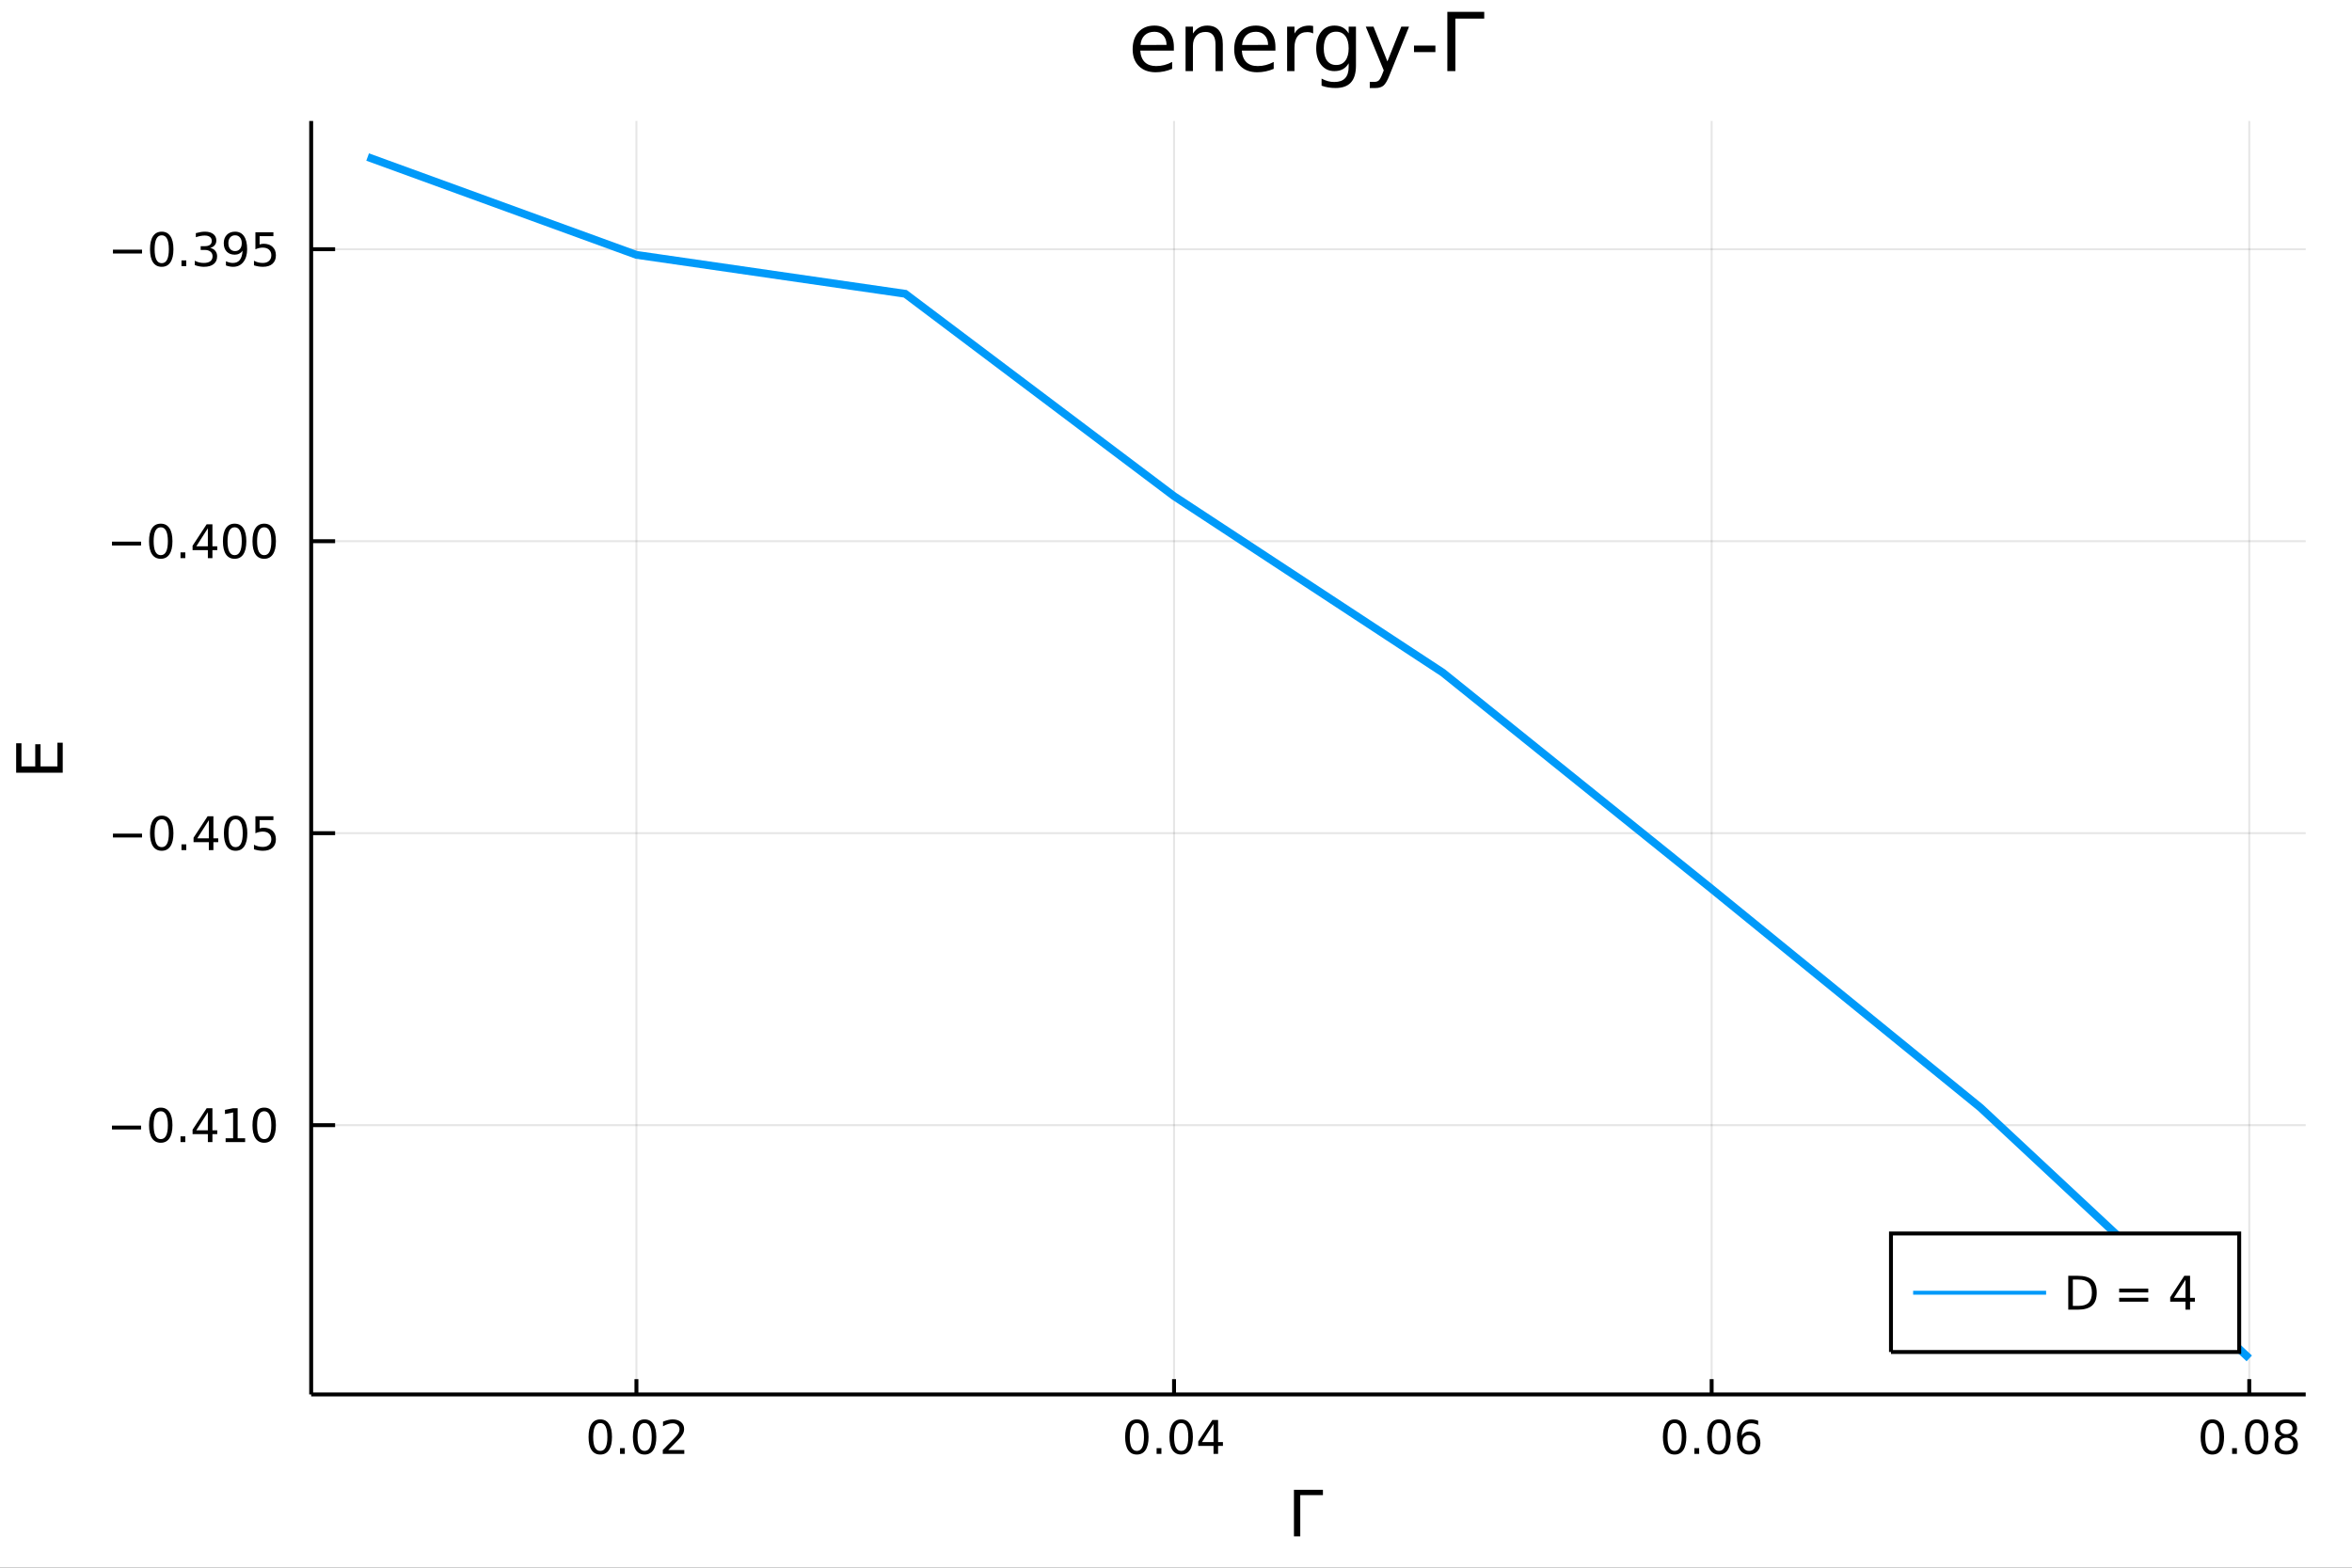 <?xml version="1.0" encoding="utf-8"?>
<svg xmlns="http://www.w3.org/2000/svg" xmlns:xlink="http://www.w3.org/1999/xlink" width="600" height="400" viewBox="0 0 2400 1600">
<rect x="0" y="0" width="2400" height="1600" fill="#333333" stroke="none"/>
<defs>
  <clipPath id="clip520">
    <rect x="0" y="0" width="2400" height="1600"/>
  </clipPath>
</defs>
<path clip-path="url(#clip520)" d="
M0 1600 L2400 1600 L2400 0 L0 0  Z
  " fill="#ffffff" fill-rule="evenodd" fill-opacity="1"/>
<defs>
  <clipPath id="clip521">
    <rect x="480" y="0" width="1681" height="1600"/>
  </clipPath>
</defs>
<path clip-path="url(#clip520)" d="
M317.528 1423.18 L2352.76 1423.18 L2352.76 123.472 L317.528 123.472  Z
  " fill="#ffffff" fill-rule="evenodd" fill-opacity="1"/>
<defs>
  <clipPath id="clip522">
    <rect x="317" y="123" width="2036" height="1301"/>
  </clipPath>
</defs>
<polyline clip-path="url(#clip522)" style="stroke:#000000; stroke-width:2; stroke-opacity:0.1; fill:none" points="
  649.418,1423.18 649.418,123.472 
  "/>
<polyline clip-path="url(#clip522)" style="stroke:#000000; stroke-width:2; stroke-opacity:0.1; fill:none" points="
  1198,1423.18 1198,123.472 
  "/>
<polyline clip-path="url(#clip522)" style="stroke:#000000; stroke-width:2; stroke-opacity:0.1; fill:none" points="
  1746.58,1423.18 1746.58,123.472 
  "/>
<polyline clip-path="url(#clip522)" style="stroke:#000000; stroke-width:2; stroke-opacity:0.1; fill:none" points="
  2295.16,1423.18 2295.16,123.472 
  "/>
<polyline clip-path="url(#clip520)" style="stroke:#000000; stroke-width:4; stroke-opacity:1; fill:none" points="
  317.528,1423.18 2352.76,1423.18 
  "/>
<polyline clip-path="url(#clip520)" style="stroke:#000000; stroke-width:4; stroke-opacity:1; fill:none" points="
  649.418,1423.18 649.418,1407.58 
  "/>
<polyline clip-path="url(#clip520)" style="stroke:#000000; stroke-width:4; stroke-opacity:1; fill:none" points="
  1198,1423.18 1198,1407.58 
  "/>
<polyline clip-path="url(#clip520)" style="stroke:#000000; stroke-width:4; stroke-opacity:1; fill:none" points="
  1746.58,1423.18 1746.58,1407.58 
  "/>
<polyline clip-path="url(#clip520)" style="stroke:#000000; stroke-width:4; stroke-opacity:1; fill:none" points="
  2295.16,1423.18 2295.16,1407.58 
  "/>
<path clip-path="url(#clip520)" d="M 0 0 M612.52 1452.37 Q608.909 1452.37 607.08 1455.94 Q605.275 1459.48 605.275 1466.61 Q605.275 1473.71 607.08 1477.28 Q608.909 1480.82 612.52 1480.82 Q616.154 1480.82 617.96 1477.28 Q619.789 1473.71 619.789 1466.61 Q619.789 1459.48 617.96 1455.94 Q616.154 1452.37 612.52 1452.37 M612.52 1448.67 Q618.33 1448.67 621.386 1453.27 Q624.465 1457.86 624.465 1466.61 Q624.465 1475.33 621.386 1479.94 Q618.33 1484.52 612.52 1484.52 Q606.71 1484.52 603.631 1479.94 Q600.576 1475.33 600.576 1466.61 Q600.576 1457.86 603.631 1453.27 Q606.71 1448.67 612.52 1448.67 Z" fill="#000000" fill-rule="evenodd" fill-opacity="1" /><path clip-path="url(#clip520)" d="M 0 0 M632.682 1477.97 L637.566 1477.97 L637.566 1483.85 L632.682 1483.85 L632.682 1477.97 Z" fill="#000000" fill-rule="evenodd" fill-opacity="1" /><path clip-path="url(#clip520)" d="M 0 0 M657.751 1452.37 Q654.14 1452.37 652.312 1455.94 Q650.506 1459.48 650.506 1466.61 Q650.506 1473.71 652.312 1477.28 Q654.14 1480.82 657.751 1480.82 Q661.386 1480.82 663.191 1477.28 Q665.02 1473.71 665.02 1466.61 Q665.02 1459.48 663.191 1455.94 Q661.386 1452.37 657.751 1452.37 M657.751 1448.67 Q663.562 1448.67 666.617 1453.27 Q669.696 1457.86 669.696 1466.61 Q669.696 1475.33 666.617 1479.94 Q663.562 1484.52 657.751 1484.52 Q651.941 1484.52 648.863 1479.94 Q645.807 1475.33 645.807 1466.61 Q645.807 1457.86 648.863 1453.27 Q651.941 1448.67 657.751 1448.67 Z" fill="#000000" fill-rule="evenodd" fill-opacity="1" /><path clip-path="url(#clip520)" d="M 0 0 M681.941 1479.92 L698.26 1479.92 L698.26 1483.85 L676.316 1483.85 L676.316 1479.92 Q678.978 1477.16 683.561 1472.53 Q688.168 1467.88 689.348 1466.54 Q691.594 1464.01 692.473 1462.28 Q693.376 1460.52 693.376 1458.83 Q693.376 1456.07 691.432 1454.34 Q689.51 1452.6 686.409 1452.6 Q684.21 1452.6 681.756 1453.37 Q679.325 1454.13 676.548 1455.68 L676.548 1450.96 Q679.372 1449.82 681.825 1449.25 Q684.279 1448.67 686.316 1448.67 Q691.686 1448.67 694.881 1451.35 Q698.075 1454.04 698.075 1458.53 Q698.075 1460.66 697.265 1462.58 Q696.478 1464.48 694.372 1467.07 Q693.793 1467.74 690.691 1470.96 Q687.589 1474.15 681.941 1479.92 Z" fill="#000000" fill-rule="evenodd" fill-opacity="1" /><path clip-path="url(#clip520)" d="M 0 0 M1160.06 1452.37 Q1156.45 1452.37 1154.62 1455.94 Q1152.81 1459.48 1152.81 1466.61 Q1152.81 1473.71 1154.62 1477.28 Q1156.45 1480.82 1160.06 1480.82 Q1163.69 1480.82 1165.5 1477.28 Q1167.33 1473.71 1167.33 1466.61 Q1167.33 1459.48 1165.5 1455.94 Q1163.69 1452.37 1160.06 1452.37 M1160.06 1448.67 Q1165.87 1448.67 1168.92 1453.27 Q1172 1457.86 1172 1466.61 Q1172 1475.33 1168.92 1479.94 Q1165.87 1484.52 1160.06 1484.52 Q1154.25 1484.52 1151.17 1479.94 Q1148.11 1475.33 1148.11 1466.61 Q1148.11 1457.86 1151.17 1453.27 Q1154.25 1448.67 1160.06 1448.67 Z" fill="#000000" fill-rule="evenodd" fill-opacity="1" /><path clip-path="url(#clip520)" d="M 0 0 M1180.22 1477.97 L1185.1 1477.97 L1185.1 1483.85 L1180.22 1483.85 L1180.22 1477.97 Z" fill="#000000" fill-rule="evenodd" fill-opacity="1" /><path clip-path="url(#clip520)" d="M 0 0 M1205.29 1452.37 Q1201.68 1452.37 1199.85 1455.94 Q1198.04 1459.48 1198.04 1466.61 Q1198.04 1473.71 1199.85 1477.28 Q1201.68 1480.82 1205.29 1480.82 Q1208.92 1480.82 1210.73 1477.28 Q1212.56 1473.71 1212.56 1466.61 Q1212.56 1459.48 1210.73 1455.94 Q1208.92 1452.37 1205.29 1452.37 M1205.29 1448.67 Q1211.1 1448.67 1214.15 1453.27 Q1217.23 1457.86 1217.23 1466.61 Q1217.23 1475.33 1214.15 1479.94 Q1211.1 1484.52 1205.29 1484.52 Q1199.48 1484.52 1196.4 1479.94 Q1193.34 1475.33 1193.34 1466.61 Q1193.34 1457.86 1196.4 1453.27 Q1199.48 1448.67 1205.29 1448.67 Z" fill="#000000" fill-rule="evenodd" fill-opacity="1" /><path clip-path="url(#clip520)" d="M 0 0 M1238.3 1453.37 L1226.49 1471.81 L1238.3 1471.81 L1238.3 1453.37 M1237.07 1449.29 L1242.95 1449.29 L1242.95 1471.81 L1247.88 1471.81 L1247.88 1475.7 L1242.95 1475.7 L1242.95 1483.85 L1238.3 1483.85 L1238.3 1475.7 L1222.7 1475.7 L1222.7 1471.19 L1237.07 1449.29 Z" fill="#000000" fill-rule="evenodd" fill-opacity="1" /><path clip-path="url(#clip520)" d="M 0 0 M1708.8 1452.37 Q1705.19 1452.37 1703.36 1455.94 Q1701.55 1459.48 1701.55 1466.61 Q1701.55 1473.71 1703.36 1477.28 Q1705.19 1480.82 1708.8 1480.82 Q1712.43 1480.82 1714.24 1477.28 Q1716.07 1473.71 1716.07 1466.61 Q1716.07 1459.48 1714.24 1455.94 Q1712.43 1452.37 1708.8 1452.37 M1708.8 1448.67 Q1714.61 1448.67 1717.66 1453.27 Q1720.74 1457.86 1720.74 1466.61 Q1720.74 1475.33 1717.66 1479.94 Q1714.61 1484.52 1708.8 1484.52 Q1702.99 1484.52 1699.91 1479.94 Q1696.85 1475.33 1696.85 1466.61 Q1696.85 1457.86 1699.91 1453.27 Q1702.99 1448.67 1708.8 1448.67 Z" fill="#000000" fill-rule="evenodd" fill-opacity="1" /><path clip-path="url(#clip520)" d="M 0 0 M1728.96 1477.97 L1733.84 1477.97 L1733.84 1483.85 L1728.96 1483.85 L1728.96 1477.97 Z" fill="#000000" fill-rule="evenodd" fill-opacity="1" /><path clip-path="url(#clip520)" d="M 0 0 M1754.03 1452.37 Q1750.42 1452.37 1748.59 1455.94 Q1746.78 1459.48 1746.78 1466.61 Q1746.78 1473.71 1748.59 1477.28 Q1750.42 1480.82 1754.03 1480.82 Q1757.66 1480.82 1759.47 1477.28 Q1761.3 1473.71 1761.3 1466.61 Q1761.3 1459.48 1759.47 1455.94 Q1757.66 1452.37 1754.03 1452.37 M1754.03 1448.67 Q1759.84 1448.67 1762.9 1453.27 Q1765.97 1457.86 1765.97 1466.61 Q1765.97 1475.33 1762.9 1479.94 Q1759.84 1484.52 1754.03 1484.52 Q1748.22 1484.52 1745.14 1479.94 Q1742.09 1475.33 1742.09 1466.61 Q1742.09 1457.86 1745.14 1453.27 Q1748.22 1448.67 1754.03 1448.67 Z" fill="#000000" fill-rule="evenodd" fill-opacity="1" /><path clip-path="url(#clip520)" d="M 0 0 M1784.77 1464.71 Q1781.62 1464.71 1779.77 1466.86 Q1777.94 1469.01 1777.94 1472.76 Q1777.94 1476.49 1779.77 1478.67 Q1781.62 1480.82 1784.77 1480.82 Q1787.92 1480.82 1789.75 1478.67 Q1791.6 1476.49 1791.6 1472.76 Q1791.6 1469.01 1789.75 1466.86 Q1787.92 1464.71 1784.77 1464.71 M1794.05 1450.06 L1794.05 1454.31 Q1792.29 1453.48 1790.49 1453.04 Q1788.71 1452.6 1786.95 1452.6 Q1782.32 1452.6 1779.86 1455.73 Q1777.43 1458.85 1777.09 1465.17 Q1778.45 1463.16 1780.51 1462.09 Q1782.57 1461 1785.05 1461 Q1790.26 1461 1793.27 1464.18 Q1796.3 1467.32 1796.3 1472.76 Q1796.3 1478.09 1793.15 1481.31 Q1790 1484.52 1784.77 1484.52 Q1778.78 1484.52 1775.6 1479.94 Q1772.43 1475.33 1772.43 1466.61 Q1772.43 1458.41 1776.32 1453.55 Q1780.21 1448.67 1786.76 1448.67 Q1788.52 1448.67 1790.3 1449.01 Q1792.11 1449.36 1794.05 1450.06 Z" fill="#000000" fill-rule="evenodd" fill-opacity="1" /><path clip-path="url(#clip520)" d="M 0 0 M2257.5 1452.37 Q2253.89 1452.37 2252.07 1455.94 Q2250.26 1459.48 2250.26 1466.61 Q2250.26 1473.71 2252.07 1477.28 Q2253.89 1480.82 2257.5 1480.82 Q2261.14 1480.82 2262.94 1477.28 Q2264.77 1473.71 2264.77 1466.61 Q2264.77 1459.48 2262.94 1455.94 Q2261.14 1452.37 2257.5 1452.37 M2257.5 1448.67 Q2263.32 1448.67 2266.37 1453.27 Q2269.45 1457.86 2269.45 1466.61 Q2269.45 1475.33 2266.37 1479.94 Q2263.32 1484.52 2257.5 1484.52 Q2251.69 1484.52 2248.62 1479.94 Q2245.56 1475.33 2245.56 1466.61 Q2245.56 1457.86 2248.62 1453.27 Q2251.69 1448.67 2257.5 1448.67 Z" fill="#000000" fill-rule="evenodd" fill-opacity="1" /><path clip-path="url(#clip520)" d="M 0 0 M2277.67 1477.97 L2282.55 1477.97 L2282.55 1483.85 L2277.67 1483.85 L2277.67 1477.97 Z" fill="#000000" fill-rule="evenodd" fill-opacity="1" /><path clip-path="url(#clip520)" d="M 0 0 M2302.74 1452.37 Q2299.12 1452.37 2297.3 1455.94 Q2295.49 1459.48 2295.49 1466.61 Q2295.49 1473.71 2297.3 1477.28 Q2299.12 1480.82 2302.74 1480.82 Q2306.37 1480.82 2308.18 1477.28 Q2310 1473.71 2310 1466.61 Q2310 1459.48 2308.18 1455.94 Q2306.37 1452.37 2302.74 1452.37 M2302.74 1448.67 Q2308.55 1448.67 2311.6 1453.27 Q2314.68 1457.86 2314.68 1466.61 Q2314.68 1475.33 2311.6 1479.94 Q2308.55 1484.52 2302.74 1484.52 Q2296.93 1484.52 2293.85 1479.94 Q2290.79 1475.33 2290.79 1466.61 Q2290.79 1457.86 2293.85 1453.27 Q2296.93 1448.67 2302.74 1448.67 Z" fill="#000000" fill-rule="evenodd" fill-opacity="1" /><path clip-path="url(#clip520)" d="M 0 0 M2332.9 1467.44 Q2329.56 1467.44 2327.64 1469.22 Q2325.75 1471 2325.75 1474.13 Q2325.75 1477.25 2327.64 1479.04 Q2329.56 1480.82 2332.9 1480.82 Q2336.23 1480.82 2338.15 1479.04 Q2340.07 1477.23 2340.07 1474.13 Q2340.07 1471 2338.15 1469.22 Q2336.25 1467.44 2332.9 1467.44 M2328.22 1465.45 Q2325.21 1464.71 2323.52 1462.65 Q2321.86 1460.59 2321.86 1457.63 Q2321.86 1453.48 2324.8 1451.07 Q2327.76 1448.67 2332.9 1448.67 Q2338.06 1448.67 2341 1451.07 Q2343.94 1453.48 2343.94 1457.63 Q2343.94 1460.59 2342.25 1462.65 Q2340.58 1464.71 2337.6 1465.45 Q2340.98 1466.24 2342.85 1468.53 Q2344.75 1470.82 2344.75 1474.13 Q2344.75 1479.15 2341.67 1481.84 Q2338.62 1484.52 2332.9 1484.52 Q2327.18 1484.52 2324.1 1481.84 Q2321.05 1479.15 2321.05 1474.13 Q2321.05 1470.82 2322.94 1468.53 Q2324.84 1466.24 2328.22 1465.45 M2326.51 1458.06 Q2326.51 1460.75 2328.18 1462.25 Q2329.87 1463.76 2332.9 1463.76 Q2335.91 1463.76 2337.6 1462.25 Q2339.31 1460.75 2339.31 1458.06 Q2339.31 1455.38 2337.6 1453.88 Q2335.91 1452.37 2332.9 1452.37 Q2329.87 1452.37 2328.18 1453.88 Q2326.51 1455.38 2326.51 1458.06 Z" fill="#000000" fill-rule="evenodd" fill-opacity="1" /><path clip-path="url(#clip520)" d="M 0 0 M1320.36 1568.04 L1320.36 1520.52 L1349.93 1520.52 L1349.93 1525.93 L1326.79 1525.93 L1326.79 1568.04 L1320.36 1568.04 Z" fill="#000000" fill-rule="evenodd" fill-opacity="1" /><polyline clip-path="url(#clip522)" style="stroke:#000000; stroke-width:2; stroke-opacity:0.1; fill:none" points="
  317.528,1148.36 2352.76,1148.36 
  "/>
<polyline clip-path="url(#clip522)" style="stroke:#000000; stroke-width:2; stroke-opacity:0.1; fill:none" points="
  317.528,850.359 2352.76,850.359 
  "/>
<polyline clip-path="url(#clip522)" style="stroke:#000000; stroke-width:2; stroke-opacity:0.1; fill:none" points="
  317.528,552.357 2352.76,552.357 
  "/>
<polyline clip-path="url(#clip522)" style="stroke:#000000; stroke-width:2; stroke-opacity:0.1; fill:none" points="
  317.528,254.355 2352.76,254.355 
  "/>
<polyline clip-path="url(#clip520)" style="stroke:#000000; stroke-width:4; stroke-opacity:1; fill:none" points="
  317.528,1423.18 317.528,123.472 
  "/>
<polyline clip-path="url(#clip520)" style="stroke:#000000; stroke-width:4; stroke-opacity:1; fill:none" points="
  317.528,1148.36 341.951,1148.36 
  "/>
<polyline clip-path="url(#clip520)" style="stroke:#000000; stroke-width:4; stroke-opacity:1; fill:none" points="
  317.528,850.359 341.951,850.359 
  "/>
<polyline clip-path="url(#clip520)" style="stroke:#000000; stroke-width:4; stroke-opacity:1; fill:none" points="
  317.528,552.357 341.951,552.357 
  "/>
<polyline clip-path="url(#clip520)" style="stroke:#000000; stroke-width:4; stroke-opacity:1; fill:none" points="
  317.528,254.355 341.951,254.355 
  "/>
<path clip-path="url(#clip520)" d="M 0 0 M114.26 1148.81 L143.936 1148.81 L143.936 1152.75 L114.26 1152.75 L114.26 1148.81 Z" fill="#000000" fill-rule="evenodd" fill-opacity="1" /><path clip-path="url(#clip520)" d="M 0 0 M164.028 1134.16 Q160.417 1134.16 158.589 1137.72 Q156.783 1141.27 156.783 1148.4 Q156.783 1155.5 158.589 1159.07 Q160.417 1162.61 164.028 1162.61 Q167.663 1162.61 169.468 1159.07 Q171.297 1155.5 171.297 1148.4 Q171.297 1141.27 169.468 1137.72 Q167.663 1134.16 164.028 1134.16 M164.028 1130.46 Q169.839 1130.46 172.894 1135.06 Q175.973 1139.65 175.973 1148.4 Q175.973 1157.12 172.894 1161.73 Q169.839 1166.31 164.028 1166.31 Q158.218 1166.31 155.14 1161.73 Q152.084 1157.12 152.084 1148.4 Q152.084 1139.65 155.14 1135.06 Q158.218 1130.46 164.028 1130.46 Z" fill="#000000" fill-rule="evenodd" fill-opacity="1" /><path clip-path="url(#clip520)" d="M 0 0 M184.19 1159.76 L189.075 1159.76 L189.075 1165.64 L184.19 1165.64 L184.19 1159.76 Z" fill="#000000" fill-rule="evenodd" fill-opacity="1" /><path clip-path="url(#clip520)" d="M 0 0 M212.107 1135.16 L200.301 1153.6 L212.107 1153.6 L212.107 1135.16 M210.88 1131.08 L216.76 1131.08 L216.76 1153.6 L221.69 1153.6 L221.69 1157.49 L216.76 1157.49 L216.76 1165.64 L212.107 1165.64 L212.107 1157.49 L196.505 1157.49 L196.505 1152.98 L210.88 1131.08 Z" fill="#000000" fill-rule="evenodd" fill-opacity="1" /><path clip-path="url(#clip520)" d="M 0 0 M230.232 1161.71 L237.871 1161.71 L237.871 1135.34 L229.56 1137.01 L229.56 1132.75 L237.824 1131.08 L242.5 1131.08 L242.5 1161.71 L250.139 1161.71 L250.139 1165.64 L230.232 1165.64 L230.232 1161.71 Z" fill="#000000" fill-rule="evenodd" fill-opacity="1" /><path clip-path="url(#clip520)" d="M 0 0 M269.583 1134.16 Q265.972 1134.16 264.144 1137.72 Q262.338 1141.27 262.338 1148.4 Q262.338 1155.5 264.144 1159.07 Q265.972 1162.61 269.583 1162.61 Q273.218 1162.61 275.023 1159.07 Q276.852 1155.5 276.852 1148.4 Q276.852 1141.27 275.023 1137.72 Q273.218 1134.16 269.583 1134.16 M269.583 1130.46 Q275.394 1130.46 278.449 1135.06 Q281.528 1139.65 281.528 1148.4 Q281.528 1157.12 278.449 1161.73 Q275.394 1166.31 269.583 1166.31 Q263.773 1166.31 260.695 1161.73 Q257.639 1157.12 257.639 1148.4 Q257.639 1139.65 260.695 1135.06 Q263.773 1130.46 269.583 1130.46 Z" fill="#000000" fill-rule="evenodd" fill-opacity="1" /><path clip-path="url(#clip520)" d="M 0 0 M115.256 850.81 L144.931 850.81 L144.931 854.746 L115.256 854.746 L115.256 850.81 Z" fill="#000000" fill-rule="evenodd" fill-opacity="1" /><path clip-path="url(#clip520)" d="M 0 0 M165.024 836.158 Q161.413 836.158 159.584 839.722 Q157.778 843.264 157.778 850.394 Q157.778 857.5 159.584 861.065 Q161.413 864.607 165.024 864.607 Q168.658 864.607 170.464 861.065 Q172.292 857.5 172.292 850.394 Q172.292 843.264 170.464 839.722 Q168.658 836.158 165.024 836.158 M165.024 832.454 Q170.834 832.454 173.889 837.06 Q176.968 841.644 176.968 850.394 Q176.968 859.121 173.889 863.727 Q170.834 868.31 165.024 868.31 Q159.214 868.31 156.135 863.727 Q153.079 859.121 153.079 850.394 Q153.079 841.644 156.135 837.06 Q159.214 832.454 165.024 832.454 Z" fill="#000000" fill-rule="evenodd" fill-opacity="1" /><path clip-path="url(#clip520)" d="M 0 0 M185.186 861.759 L190.07 861.759 L190.07 867.639 L185.186 867.639 L185.186 861.759 Z" fill="#000000" fill-rule="evenodd" fill-opacity="1" /><path clip-path="url(#clip520)" d="M 0 0 M213.102 837.153 L201.297 855.602 L213.102 855.602 L213.102 837.153 M211.875 833.079 L217.755 833.079 L217.755 855.602 L222.686 855.602 L222.686 859.491 L217.755 859.491 L217.755 867.639 L213.102 867.639 L213.102 859.491 L197.5 859.491 L197.5 854.977 L211.875 833.079 Z" fill="#000000" fill-rule="evenodd" fill-opacity="1" /><path clip-path="url(#clip520)" d="M 0 0 M240.417 836.158 Q236.806 836.158 234.977 839.722 Q233.172 843.264 233.172 850.394 Q233.172 857.5 234.977 861.065 Q236.806 864.607 240.417 864.607 Q244.051 864.607 245.857 861.065 Q247.685 857.5 247.685 850.394 Q247.685 843.264 245.857 839.722 Q244.051 836.158 240.417 836.158 M240.417 832.454 Q246.227 832.454 249.283 837.06 Q252.361 841.644 252.361 850.394 Q252.361 859.121 249.283 863.727 Q246.227 868.31 240.417 868.31 Q234.607 868.31 231.528 863.727 Q228.473 859.121 228.473 850.394 Q228.473 841.644 231.528 837.06 Q234.607 832.454 240.417 832.454 Z" fill="#000000" fill-rule="evenodd" fill-opacity="1" /><path clip-path="url(#clip520)" d="M 0 0 M260.625 833.079 L278.981 833.079 L278.981 837.014 L264.907 837.014 L264.907 845.486 Q265.926 845.139 266.945 844.977 Q267.963 844.792 268.982 844.792 Q274.769 844.792 278.148 847.963 Q281.528 851.134 281.528 856.551 Q281.528 862.13 278.056 865.232 Q274.583 868.31 268.264 868.31 Q266.088 868.31 263.82 867.94 Q261.574 867.57 259.167 866.829 L259.167 862.13 Q261.25 863.264 263.472 863.82 Q265.695 864.375 268.171 864.375 Q272.176 864.375 274.514 862.269 Q276.852 860.162 276.852 856.551 Q276.852 852.94 274.514 850.834 Q272.176 848.727 268.171 848.727 Q266.296 848.727 264.421 849.144 Q262.57 849.56 260.625 850.44 L260.625 833.079 Z" fill="#000000" fill-rule="evenodd" fill-opacity="1" /><path clip-path="url(#clip520)" d="M 0 0 M114.26 552.808 L143.936 552.808 L143.936 556.744 L114.26 556.744 L114.26 552.808 Z" fill="#000000" fill-rule="evenodd" fill-opacity="1" /><path clip-path="url(#clip520)" d="M 0 0 M164.028 538.156 Q160.417 538.156 158.589 541.72 Q156.783 545.262 156.783 552.392 Q156.783 559.498 158.589 563.063 Q160.417 566.605 164.028 566.605 Q167.663 566.605 169.468 563.063 Q171.297 559.498 171.297 552.392 Q171.297 545.262 169.468 541.72 Q167.663 538.156 164.028 538.156 M164.028 534.452 Q169.839 534.452 172.894 539.058 Q175.973 543.642 175.973 552.392 Q175.973 561.119 172.894 565.725 Q169.839 570.308 164.028 570.308 Q158.218 570.308 155.14 565.725 Q152.084 561.119 152.084 552.392 Q152.084 543.642 155.14 539.058 Q158.218 534.452 164.028 534.452 Z" fill="#000000" fill-rule="evenodd" fill-opacity="1" /><path clip-path="url(#clip520)" d="M 0 0 M184.19 563.757 L189.075 563.757 L189.075 569.637 L184.19 569.637 L184.19 563.757 Z" fill="#000000" fill-rule="evenodd" fill-opacity="1" /><path clip-path="url(#clip520)" d="M 0 0 M212.107 539.151 L200.301 557.6 L212.107 557.6 L212.107 539.151 M210.88 535.077 L216.76 535.077 L216.76 557.6 L221.69 557.6 L221.69 561.489 L216.76 561.489 L216.76 569.637 L212.107 569.637 L212.107 561.489 L196.505 561.489 L196.505 556.975 L210.88 535.077 Z" fill="#000000" fill-rule="evenodd" fill-opacity="1" /><path clip-path="url(#clip520)" d="M 0 0 M239.422 538.156 Q235.81 538.156 233.982 541.72 Q232.176 545.262 232.176 552.392 Q232.176 559.498 233.982 563.063 Q235.81 566.605 239.422 566.605 Q243.056 566.605 244.861 563.063 Q246.69 559.498 246.69 552.392 Q246.69 545.262 244.861 541.72 Q243.056 538.156 239.422 538.156 M239.422 534.452 Q245.232 534.452 248.287 539.058 Q251.366 543.642 251.366 552.392 Q251.366 561.119 248.287 565.725 Q245.232 570.308 239.422 570.308 Q233.611 570.308 230.533 565.725 Q227.477 561.119 227.477 552.392 Q227.477 543.642 230.533 539.058 Q233.611 534.452 239.422 534.452 Z" fill="#000000" fill-rule="evenodd" fill-opacity="1" /><path clip-path="url(#clip520)" d="M 0 0 M269.583 538.156 Q265.972 538.156 264.144 541.72 Q262.338 545.262 262.338 552.392 Q262.338 559.498 264.144 563.063 Q265.972 566.605 269.583 566.605 Q273.218 566.605 275.023 563.063 Q276.852 559.498 276.852 552.392 Q276.852 545.262 275.023 541.72 Q273.218 538.156 269.583 538.156 M269.583 534.452 Q275.394 534.452 278.449 539.058 Q281.528 543.642 281.528 552.392 Q281.528 561.119 278.449 565.725 Q275.394 570.308 269.583 570.308 Q263.773 570.308 260.695 565.725 Q257.639 561.119 257.639 552.392 Q257.639 543.642 260.695 539.058 Q263.773 534.452 269.583 534.452 Z" fill="#000000" fill-rule="evenodd" fill-opacity="1" /><path clip-path="url(#clip520)" d="M 0 0 M115.256 254.806 L144.931 254.806 L144.931 258.742 L115.256 258.742 L115.256 254.806 Z" fill="#000000" fill-rule="evenodd" fill-opacity="1" /><path clip-path="url(#clip520)" d="M 0 0 M165.024 240.154 Q161.413 240.154 159.584 243.719 Q157.778 247.26 157.778 254.39 Q157.778 261.496 159.584 265.061 Q161.413 268.603 165.024 268.603 Q168.658 268.603 170.464 265.061 Q172.292 261.496 172.292 254.39 Q172.292 247.26 170.464 243.719 Q168.658 240.154 165.024 240.154 M165.024 236.45 Q170.834 236.45 173.889 241.056 Q176.968 245.64 176.968 254.39 Q176.968 263.117 173.889 267.723 Q170.834 272.306 165.024 272.306 Q159.214 272.306 156.135 267.723 Q153.079 263.117 153.079 254.39 Q153.079 245.64 156.135 241.056 Q159.214 236.45 165.024 236.45 Z" fill="#000000" fill-rule="evenodd" fill-opacity="1" /><path clip-path="url(#clip520)" d="M 0 0 M185.186 265.755 L190.07 265.755 L190.07 271.635 L185.186 271.635 L185.186 265.755 Z" fill="#000000" fill-rule="evenodd" fill-opacity="1" /><path clip-path="url(#clip520)" d="M 0 0 M214.422 253.001 Q217.778 253.718 219.653 255.987 Q221.551 258.255 221.551 261.589 Q221.551 266.704 218.033 269.505 Q214.514 272.306 208.033 272.306 Q205.857 272.306 203.542 271.867 Q201.25 271.45 198.797 270.593 L198.797 266.08 Q200.741 267.214 203.056 267.792 Q205.371 268.371 207.894 268.371 Q212.292 268.371 214.584 266.635 Q216.898 264.899 216.898 261.589 Q216.898 258.533 214.746 256.82 Q212.616 255.084 208.797 255.084 L204.769 255.084 L204.769 251.242 L208.982 251.242 Q212.431 251.242 214.26 249.876 Q216.088 248.487 216.088 245.894 Q216.088 243.232 214.19 241.82 Q212.315 240.385 208.797 240.385 Q206.875 240.385 204.676 240.802 Q202.477 241.219 199.838 242.098 L199.838 237.932 Q202.5 237.191 204.815 236.82 Q207.153 236.45 209.213 236.45 Q214.537 236.45 217.639 238.881 Q220.741 241.288 220.741 245.408 Q220.741 248.279 219.098 250.269 Q217.454 252.237 214.422 253.001 Z" fill="#000000" fill-rule="evenodd" fill-opacity="1" /><path clip-path="url(#clip520)" d="M 0 0 M230.556 270.917 L230.556 266.658 Q232.315 267.492 234.121 267.931 Q235.926 268.371 237.662 268.371 Q242.292 268.371 244.722 265.269 Q247.176 262.144 247.523 255.802 Q246.181 257.793 244.121 258.857 Q242.06 259.922 239.56 259.922 Q234.375 259.922 231.343 256.797 Q228.334 253.649 228.334 248.209 Q228.334 242.885 231.482 239.668 Q234.63 236.45 239.861 236.45 Q245.857 236.45 249.005 241.056 Q252.176 245.64 252.176 254.39 Q252.176 262.561 248.287 267.445 Q244.421 272.306 237.871 272.306 Q236.111 272.306 234.306 271.959 Q232.5 271.612 230.556 270.917 M239.861 256.265 Q243.009 256.265 244.838 254.112 Q246.69 251.959 246.69 248.209 Q246.69 244.482 244.838 242.33 Q243.009 240.154 239.861 240.154 Q236.713 240.154 234.861 242.33 Q233.033 244.482 233.033 248.209 Q233.033 251.959 234.861 254.112 Q236.713 256.265 239.861 256.265 Z" fill="#000000" fill-rule="evenodd" fill-opacity="1" /><path clip-path="url(#clip520)" d="M 0 0 M260.625 237.075 L278.981 237.075 L278.981 241.01 L264.907 241.01 L264.907 249.482 Q265.926 249.135 266.945 248.973 Q267.963 248.788 268.982 248.788 Q274.769 248.788 278.148 251.959 Q281.528 255.13 281.528 260.547 Q281.528 266.126 278.056 269.228 Q274.583 272.306 268.264 272.306 Q266.088 272.306 263.82 271.936 Q261.574 271.566 259.167 270.825 L259.167 266.126 Q261.25 267.26 263.472 267.816 Q265.695 268.371 268.171 268.371 Q272.176 268.371 274.514 266.265 Q276.852 264.158 276.852 260.547 Q276.852 256.936 274.514 254.83 Q272.176 252.723 268.171 252.723 Q266.296 252.723 264.421 253.14 Q262.57 253.556 260.625 254.436 L260.625 237.075 Z" fill="#000000" fill-rule="evenodd" fill-opacity="1" /><path clip-path="url(#clip520)" d="M 0 0 M16.484 788.636 L16.484 758.589 L21.895 758.589 L21.895 782.206 L35.963 782.206 L35.963 759.576 L41.374 759.576 L41.374 782.206 L58.593 782.206 L58.593 758.016 L64.004 758.016 L64.004 788.636 L16.484 788.636 Z" fill="#000000" fill-rule="evenodd" fill-opacity="1" /><path clip-path="url(#clip520)" d="M 0 0 M1197.82 48.028 L1197.82 51.673 L1163.55 51.673 Q1164.03 59.37 1168.16 63.421 Q1172.34 67.431 1179.75 67.431 Q1184.04 67.431 1188.05 66.378 Q1192.1 65.325 1196.07 63.218 L1196.07 70.267 Q1192.06 71.968 1187.85 72.86 Q1183.64 73.751 1179.3 73.751 Q1168.45 73.751 1162.09 67.431 Q1155.77 61.112 1155.77 50.337 Q1155.77 39.197 1161.76 32.675 Q1167.8 26.112 1178.01 26.112 Q1187.16 26.112 1192.47 32.026 Q1197.82 37.9 1197.82 48.028 M1190.36 45.84 Q1190.28 39.723 1186.92 36.077 Q1183.6 32.431 1178.09 32.431 Q1171.85 32.431 1168.08 35.956 Q1164.36 39.48 1163.79 45.88 L1190.36 45.84 Z" fill="#000000" fill-rule="evenodd" fill-opacity="1" /><path clip-path="url(#clip520)" d="M 0 0 M1247.76 45.192 L1247.76 72.576 L1240.31 72.576 L1240.31 45.435 Q1240.31 38.994 1237.8 35.794 Q1235.29 32.594 1230.26 32.594 Q1224.23 32.594 1220.74 36.442 Q1217.26 40.29 1217.26 46.934 L1217.26 72.576 L1209.77 72.576 L1209.77 27.206 L1217.26 27.206 L1217.26 34.254 Q1219.93 30.163 1223.54 28.138 Q1227.19 26.112 1231.92 26.112 Q1239.74 26.112 1243.75 30.973 Q1247.76 35.794 1247.76 45.192 Z" fill="#000000" fill-rule="evenodd" fill-opacity="1" /><path clip-path="url(#clip520)" d="M 0 0 M1301.44 48.028 L1301.44 51.673 L1267.17 51.673 Q1267.65 59.37 1271.79 63.421 Q1275.96 67.431 1283.37 67.431 Q1287.67 67.431 1291.68 66.378 Q1295.73 65.325 1299.7 63.218 L1299.7 70.267 Q1295.69 71.968 1291.47 72.86 Q1287.26 73.751 1282.93 73.751 Q1272.07 73.751 1265.71 67.431 Q1259.39 61.112 1259.39 50.337 Q1259.39 39.197 1265.39 32.675 Q1271.42 26.112 1281.63 26.112 Q1290.78 26.112 1296.09 32.026 Q1301.44 37.9 1301.44 48.028 M1293.98 45.84 Q1293.9 39.723 1290.54 36.077 Q1287.22 32.431 1281.71 32.431 Q1275.47 32.431 1271.7 35.956 Q1267.98 39.48 1267.41 45.88 L1293.98 45.84 Z" fill="#000000" fill-rule="evenodd" fill-opacity="1" /><path clip-path="url(#clip520)" d="M 0 0 M1339.96 34.173 Q1338.71 33.444 1337.21 33.12 Q1335.75 32.756 1333.97 32.756 Q1327.65 32.756 1324.24 36.888 Q1320.88 40.979 1320.88 48.676 L1320.88 72.576 L1313.39 72.576 L1313.39 27.206 L1320.88 27.206 L1320.88 34.254 Q1323.23 30.122 1327 28.138 Q1330.77 26.112 1336.15 26.112 Q1336.92 26.112 1337.86 26.234 Q1338.79 26.315 1339.92 26.517 L1339.96 34.173 Z" fill="#000000" fill-rule="evenodd" fill-opacity="1" /><path clip-path="url(#clip520)" d="M 0 0 M1376.18 49.364 Q1376.18 41.263 1372.82 36.806 Q1369.49 32.35 1363.46 32.35 Q1357.46 32.35 1354.1 36.806 Q1350.78 41.263 1350.78 49.364 Q1350.78 57.426 1354.1 61.882 Q1357.46 66.338 1363.46 66.338 Q1369.49 66.338 1372.82 61.882 Q1376.18 57.426 1376.18 49.364 M1383.63 66.945 Q1383.63 78.531 1378.49 84.162 Q1373.34 89.833 1362.73 89.833 Q1358.8 89.833 1355.32 89.225 Q1351.83 88.658 1348.55 87.443 L1348.55 80.192 Q1351.83 81.974 1355.03 82.825 Q1358.23 83.675 1361.55 83.675 Q1368.89 83.675 1372.53 79.827 Q1376.18 76.019 1376.18 68.282 L1376.18 64.596 Q1373.87 68.606 1370.26 70.591 Q1366.66 72.576 1361.63 72.576 Q1353.29 72.576 1348.19 66.216 Q1343.08 59.856 1343.08 49.364 Q1343.08 38.832 1348.19 32.472 Q1353.29 26.112 1361.63 26.112 Q1366.66 26.112 1370.26 28.097 Q1373.87 30.082 1376.18 34.092 L1376.18 27.206 L1383.63 27.206 L1383.63 66.945 Z" fill="#000000" fill-rule="evenodd" fill-opacity="1" /><path clip-path="url(#clip520)" d="M 0 0 M1417.86 76.789 Q1414.7 84.891 1411.7 87.362 Q1408.71 89.833 1403.68 89.833 L1397.73 89.833 L1397.73 83.594 L1402.1 83.594 Q1405.18 83.594 1406.88 82.136 Q1408.58 80.678 1410.65 75.25 L1411.99 71.847 L1393.64 27.206 L1401.54 27.206 L1415.71 62.692 L1429.89 27.206 L1437.79 27.206 L1417.86 76.789 Z" fill="#000000" fill-rule="evenodd" fill-opacity="1" /><path clip-path="url(#clip520)" d="M 0 0 M1442.86 46.529 L1464.69 46.529 L1464.69 53.172 L1442.86 53.172 L1442.86 46.529 Z" fill="#000000" fill-rule="evenodd" fill-opacity="1" /><path clip-path="url(#clip520)" d="M 0 0 M1476.88 72.576 L1476.88 12.096 L1514.52 12.096 L1514.52 18.983 L1485.07 18.983 L1485.07 72.576 L1476.88 72.576 Z" fill="#000000" fill-rule="evenodd" fill-opacity="1" /><polyline clip-path="url(#clip522)" style="stroke:#009af9; stroke-width:8; stroke-opacity:1; fill:none" points="
  375.129,160.256 649.418,260.116 923.708,299.831 1198,506.392 1472.29,686.51 1746.58,907.212 2020.87,1130.45 2295.16,1386.4 
  "/>
<path clip-path="url(#clip520)" d="
M1929.57 1379.86 L2284.91 1379.86 L2284.91 1258.9 L1929.57 1258.9  Z
  " fill="#ffffff" fill-rule="evenodd" fill-opacity="1"/>
<polyline clip-path="url(#clip520)" style="stroke:#000000; stroke-width:4; stroke-opacity:1; fill:none" points="
  1929.57,1379.86 2284.91,1379.86 2284.91,1258.9 1929.57,1258.9 1929.57,1379.86 
  "/>
<polyline clip-path="url(#clip520)" style="stroke:#009af9; stroke-width:4; stroke-opacity:1; fill:none" points="
  1952.18,1319.38 2087.86,1319.38 
  "/>
<path clip-path="url(#clip520)" d="M 0 0 M2115.15 1305.94 L2115.15 1332.81 L2120.8 1332.81 Q2127.95 1332.81 2131.26 1329.57 Q2134.6 1326.33 2134.6 1319.34 Q2134.6 1312.4 2131.26 1309.18 Q2127.95 1305.94 2120.8 1305.94 L2115.15 1305.94 M2110.48 1302.1 L2120.08 1302.1 Q2130.13 1302.1 2134.83 1306.29 Q2139.53 1310.45 2139.53 1319.34 Q2139.53 1328.28 2134.8 1332.47 Q2130.08 1336.66 2120.08 1336.66 L2110.48 1336.66 L2110.48 1302.1 Z" fill="#000000" fill-rule="evenodd" fill-opacity="1" /><path clip-path="url(#clip520)" d="M 0 0 M2162.42 1315.13 L2192.1 1315.13 L2192.1 1319.02 L2162.42 1319.02 L2162.42 1315.13 M2162.42 1324.57 L2192.1 1324.57 L2192.1 1328.51 L2162.42 1328.51 L2162.42 1324.57 Z" fill="#000000" fill-rule="evenodd" fill-opacity="1" /><path clip-path="url(#clip520)" d="M 0 0 M2230.1 1306.17 L2218.3 1324.62 L2230.1 1324.62 L2230.1 1306.17 M2228.88 1302.1 L2234.76 1302.1 L2234.76 1324.62 L2239.69 1324.62 L2239.69 1328.51 L2234.76 1328.51 L2234.76 1336.66 L2230.1 1336.66 L2230.1 1328.51 L2214.5 1328.51 L2214.5 1323.99 L2228.88 1302.1 Z" fill="#000000" fill-rule="evenodd" fill-opacity="1" /></svg>
